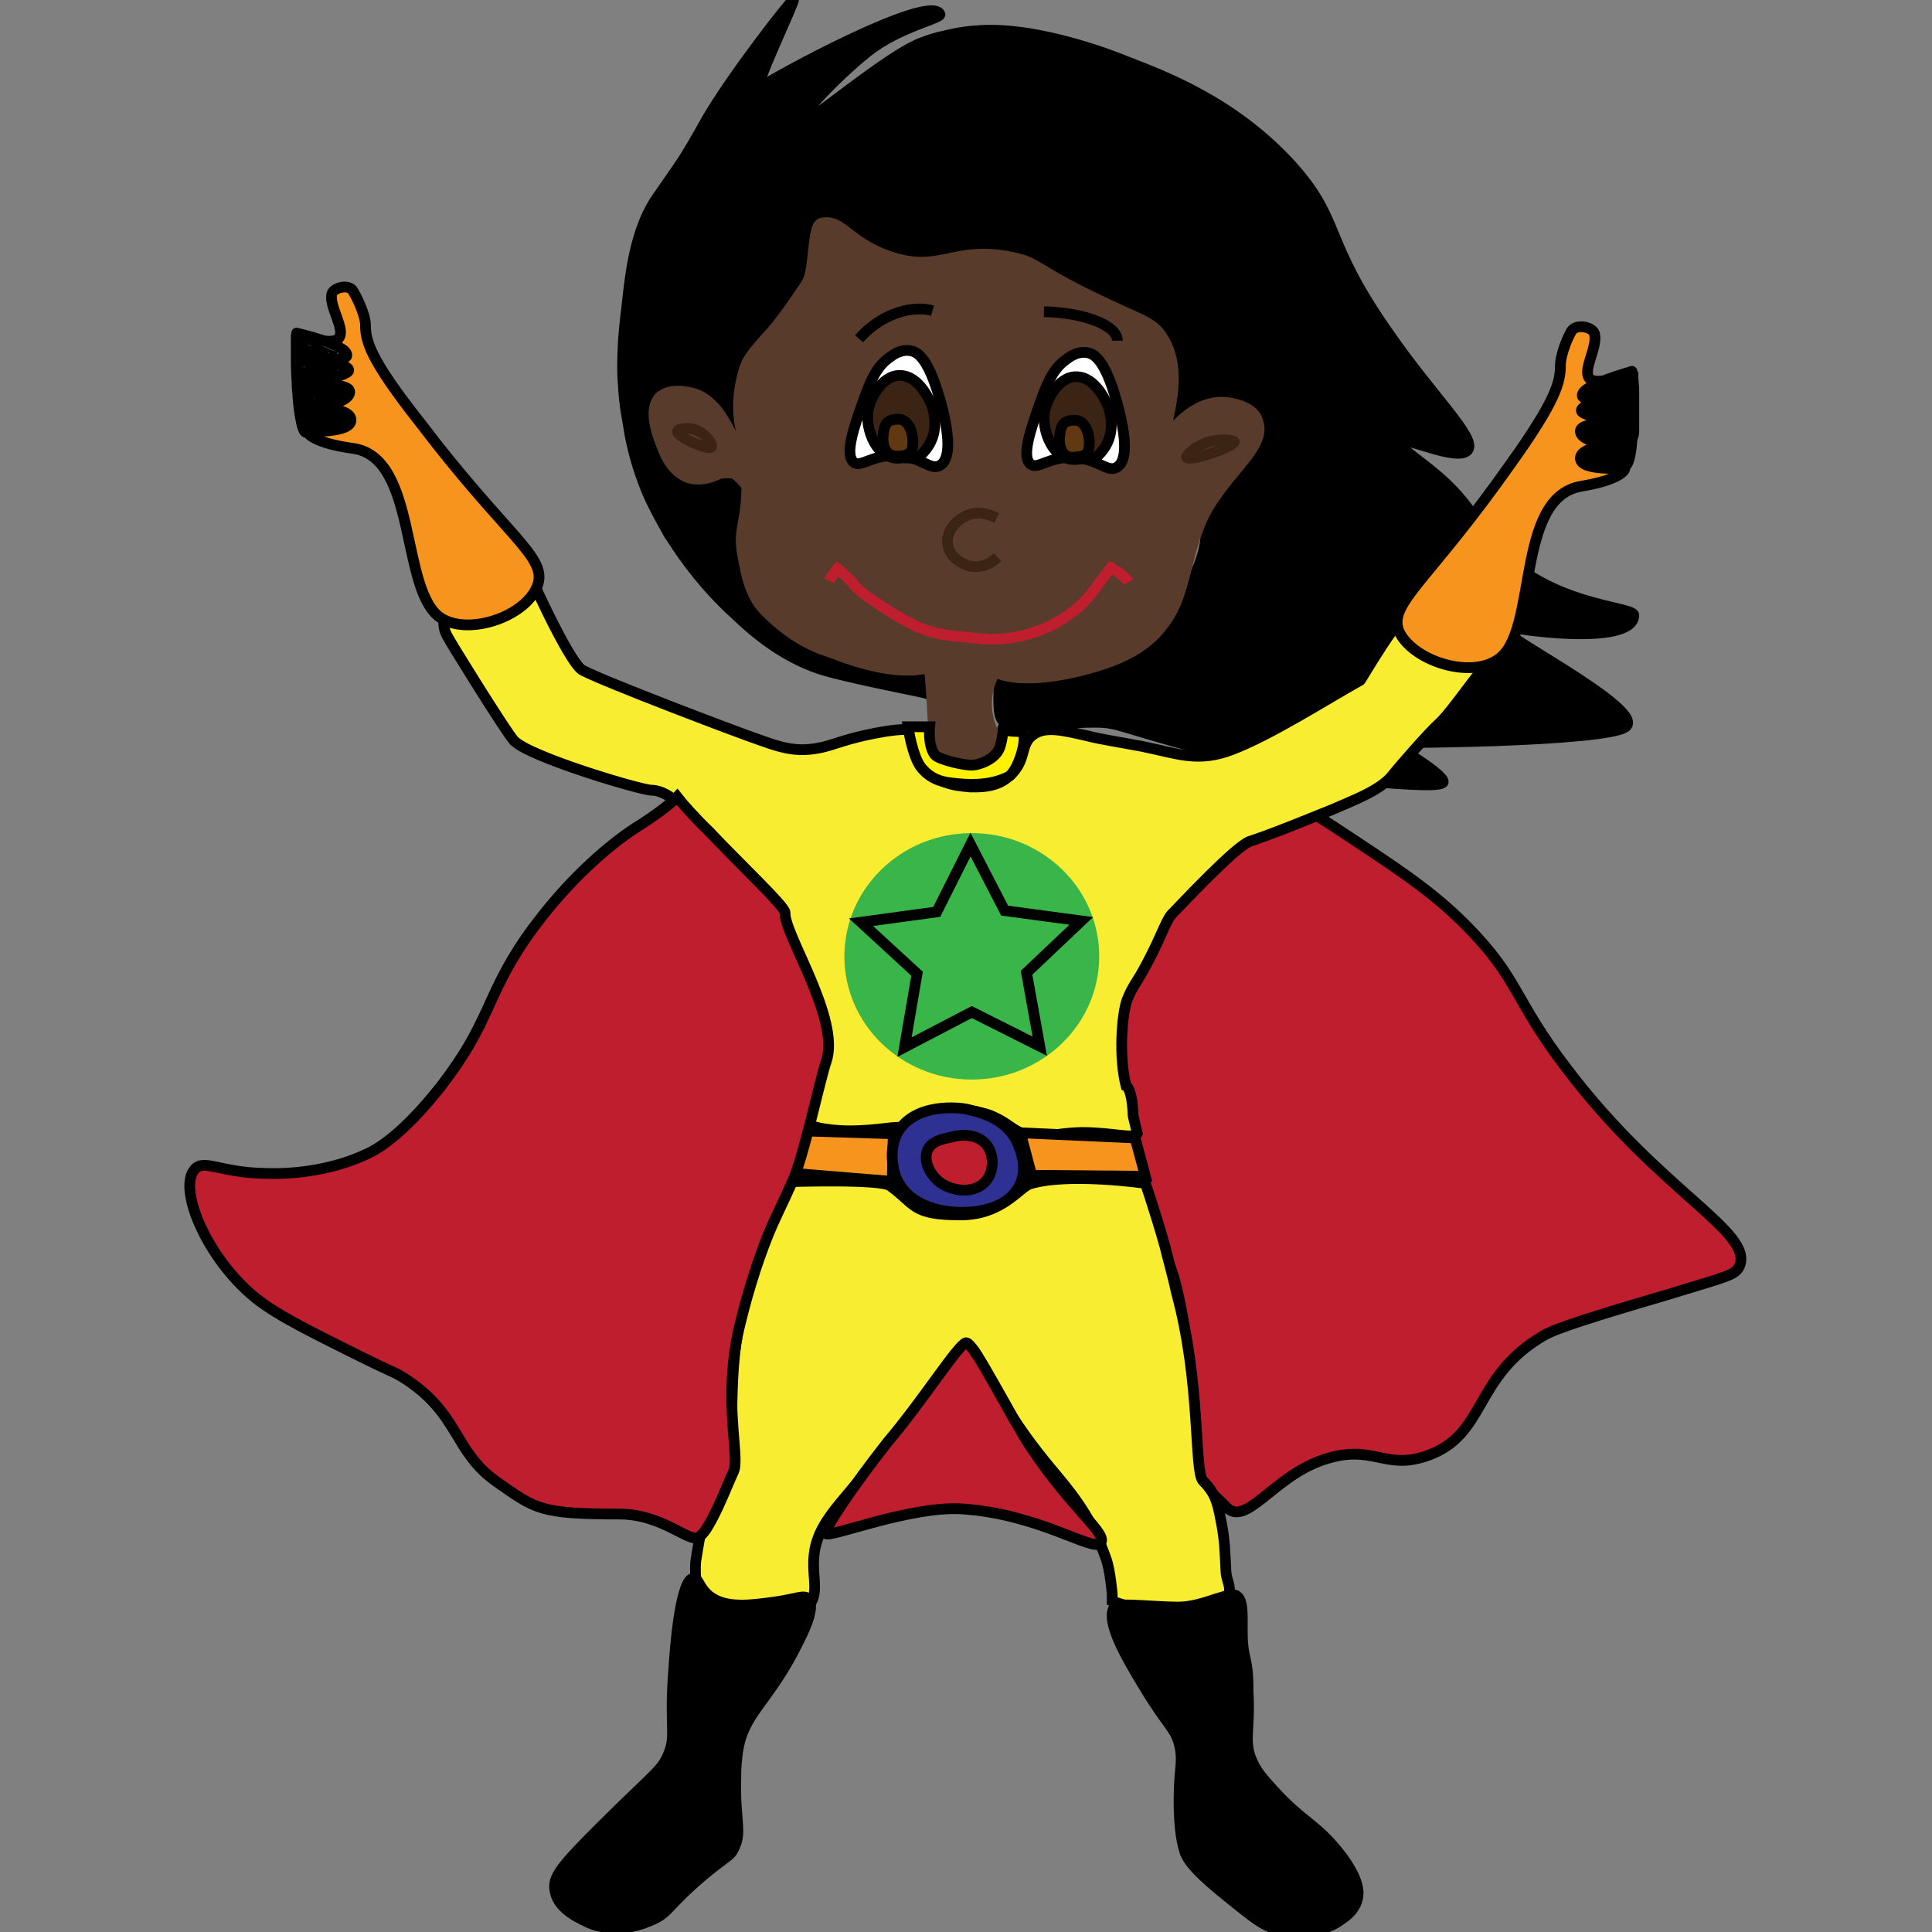 <?xml version="1.0" encoding="utf-8"?>
<!-- Generator: Adobe Illustrator 18.1.0, SVG Export Plug-In . SVG Version: 6.00 Build 0)  -->
<!DOCTYPE svg PUBLIC "-//W3C//DTD SVG 1.1//EN" "http://www.w3.org/Graphics/SVG/1.1/DTD/svg11.dtd">
<svg version="1.1" id="Layer_1" xmlns="http://www.w3.org/2000/svg" xmlns:xlink="http://www.w3.org/1999/xlink" x="0px" y="0px"
	 viewBox="0 0 600 600" enable-background="new 0 0 600 600" xml:space="preserve">
<rect x="0" y="0" width="600" height="600" fill="#808080" stroke="none"/>
<g>
	<path fill="#BE1E2D" stroke="#000000" stroke-width="3.335" stroke-miterlimit="10" d="M380.7,467.9c6.1,6.7,14.4-9,29.8-14.4
		c15.7-5.5,19.2,3.2,32.4-1.3c18.9-6.4,14.4-24.7,36.6-37.5c3.8-2.2,15.1-5.8,37.9-12.5c18.9-5.8,21.5-6.1,22.8-9
		c4.5-10.6-24.7-23.1-53.6-61.3c-16.7-21.8-14.8-27.9-31.4-44.6c-10.9-10.9-20.9-17.3-40.4-30.2c-15.7-10.3-26.9-16-40.4-20.5
		c-7.7-2.6-23.7-3.5-23.7-3.5c-13.5,1.3-1.3,144.4,9.6,154.9c4.2,3.8,7.7,19.6,10.3,47.5c0.6,6.7,0.3,13.8,1.9,21.8
		C373.6,462.2,376.8,463.8,380.7,467.9z"/>
	<path stroke="#000000" stroke-width="3.335" stroke-miterlimit="10" d="M507.4,191.1c0-2.9-26.6-2.6-43-21.5
		c-6.1-7.1-8.3-14.1-19.9-23.4c-5.1-4.2-10.6-7.7-9.9-9c1-2.2,18,6.4,21.2,2.6c2.9-3.8-10.9-16.4-25-36.9
		c-20.2-28.9-14.1-34-29.5-51.3c-18.3-20.2-40.4-28.2-52-32.7c0,0-26.6-11.2-46.5-9.3c-4.8,0.3-9.6,1.6-9.6,1.6s-3.2,0.6-6.4,1.9
		c-10.6,3.5-36.6,26.3-38.2,25c-1.3-1,10.6-13.8,20.5-21.8c9.9-8,23.4-10.6,22.8-11.9c-3.2-6.7-52.6,20.2-55.8,22.8
		c-3.5,2.9,11.2-27.6,10.3-27.3c-1.3,1-18.9,23.4-26.9,37.2c-7.4,13.2-7.1,12.2-15.7,24.7c-7.7,11.5-8.3,27.6-9.6,37.5
		c-1,8.7-1,16.7-0.6,20.5c0.3,6.1,1.3,10.6,1.6,12.5c0.6,4.2,2.2,11.9,5.8,20.5c2.2,5.1,4.8,9.6,6.1,11.9c0,0,0.6,1.3,1.6,2.6
		c8.7,13.8,18.6,22.5,18.6,22.5c3.8,3.5,14.4,14.4,29.5,18.6c10.3,2.9,31.1,6.7,31.4,7.1c0,0-0.6-11.9-0.3-6.4
		c0,0-52.3-7.4-58.7-32.7c-2.9-10.9,3.8-28.9-2.9-28.9c-3.8,0-6.1,3.2-12.2,0.6c-9.9-4.5-17-20.9-10.9-26.3
		c3.5-3.2,10.9-1.9,15.4,1.3c7.4,4.8,8,13.8,9.9,13.5c2.6-0.3-1.9-14.8,5.8-26.6c2.9-4.8,5.1-4.5,11.2-13.2c3.5-5.1,5.5-8,6.7-12.2
		c2.2-8.7-1.3-13.5,1.3-15.4c3.2-2.9,10.6,4.2,22.1,8c16.4,5.1,19.6-3.5,37.9,0.3c12.8,2.6,9.9,6.7,34.3,15.7
		c4.5,1.6,9.3,3.2,13.2,8c6.4,7.4,6.4,16.7,6.4,17.6c0,8.7-4.5,15.1-3.5,15.4c1.3,0.6,5.8-10.6,14.4-12.2c4.2-0.6,9.6,0.6,12.2,4.5
		c3.2,4.8,0.6,10.9,0,13.2c-3.5,9.6-10.3,8.7-14.4,17.6c-2.9,6.4,0,8-3.5,17.6c-2.6,7.1-5.8,11.5-8,14.4c-2.9,3.8-6.7,9-13.5,13.2
		c-4.8,2.9-10.3,4.2-21.2,6.4c0,0-4.8-1-19.6,1.6c0.6-3.5-1,9.3,0.6,12.5c2.2,4.8,15.1,1.3,28.9,1.3c9,0,6.1,1.6,49.7,12.5
		c0,0,17.6,4.5,34.6,5.8l0,0c15.7,1.3,23.4,1.6,24.1,0.3c0.6-2.6-21.2-15.7-19.9-12.5c0.3,0.6,71.5,0,76.7-4.8
		c6.1-5.8-46.2-31.8-38.5-31.4C468.9,195.3,507.1,201,507.4,191.1z"/>
	<path fill="#F9ED32" stroke="#000000" stroke-width="3.335" stroke-miterlimit="10" d="M320.7,228.3c3.8-2.9,9-1.6,17.3,0.3
		c3.8,1,9.9,1.9,16.7,3.2c10.9,2.2,17.3,5.1,27.9,1c11.9-4.5,28.9-15.4,39.8-21.5c0.3,0,11.5-20.2,19.6-26.6
		c3.2-2.6,5.1,7.4,9.3,10.3c3.2,2.2,13.2,6.4,14.4,8c0,0-1.6,1-3.8,3.2c-3.5,3.5-11.2,15.1-15.1,18.6c-3.2,2.9-12.2,13.2-14.4,16
		c-3.8,4.8-12.8,8-18.6,10.6c-4.8,1.9-18,7.4-25.7,9.9c-4.5,1.6-22.1,20.5-23.7,22.1c-2.2,1.9-3.2,6.4-8.3,16
		c-3.2,6.1-4.2,6.4-6.1,11.2c-1.6,4.5-2.6,17.6-0.3,26.6c0,0,1.9,0.6,2.2,9.3l1.3,5.5c-1,1.9-7.4-0.3-17.3-0.3
		c-10.3,0.3-11.2,2.2-16.4,1c-5.5-1.6-5.8-3.8-12.2-6.4c-5.5-1.9-12.2-1.9-13.8-1.3c-5.5,1.3-6.1,2.9-12.5,4.8c-1.9,0.6-1,0-5.8,0.6
		c-8.3,1-13.5,1-18.3,0.3c-4.5-0.6-5.1-1.3-5.5-1.6c-2.2-2.9,0.6-7.7,2.9-17.3c0.6-2.9,2.9-10.3,0.6-18.9c-1-3.5-3.5-6.7-7.7-14.8
		c-5.1-9.9-4.5-9.9-6.1-15.1c-1-2.6-1-2.6-9-10.9c-7.7-8-7.4-7.1-11.5-11.9c-3.5-4.2-11.5-14.8-18.3-14.8
		c-3.2,0-37.9-10.3-42.7-15.4c-2.6-2.9-19.9-30.8-20.5-32.1c-3.8-6.4,1.9-11.2,3.2-12.5c5.8-4.5,7.1-3.8,11.2-8
		c4.5-4.8,6.4-10.6,8.3-5.1c1,2.6,14.8,33.7,19.2,35.9c8.3,4.2,46.5,18.6,51,20.2c9.9,3.5,14.8,5.8,24.1,3.5c3.8-1,7.4-2.6,15.7-4.2
		c9.9-1.9,11.5-1,12.5-0.3c3.5,2.6,0.6,7.4,4.2,11.9c3.5,4.8,10.6,4.8,12.8,5.1c2.6,0,8,0.3,11.9-3.2
		C319.1,236.3,316.5,231.5,320.7,228.3z"/>
	<path fill="#593B2B" stroke="#593B2B" stroke-width="3.335" stroke-miterlimit="10" d="M290.2,232.8c0,0-0.6-16-1.6-25.7
		c0,0-8.3,4.2-29.8-4.2c-2.6-1-11.2-2.9-21.5-13.5c-4.5-4.8-5.5-11.2-6.4-15.7c-1.9-9,0.6-9.9,1-20.9c0,0,2.2-0.6-3.5-5.5
		c-0.6-0.6-4.5-0.6-5.5,0c-1.9,1-5.5,2.2-9.3,1c-5.5-2.2-7.4-8-8.7-11.5c-1-2.6-3.5-9.9,0-13.5c2.9-2.6,7.7-1.9,10.9-1
		c9.6,3.5,11.2,16,14.4,15.7c2.6-0.3-3.2-6.4,0.3-20.9c1-4.2,1.6-5.8,7.7-12.5c4.5-4.8,8.7-11.2,12.2-16.4
		c2.9-4.2,1.6-18.3,4.8-18.9c6.4-1.3,8,5.8,20.9,10.3c16,5.5,19.9-3.5,38.2,0.3c9.3,1.9,5.8,3.8,34.3,16.7c7.1,3.2,9.6,4.2,11.9,7.4
		c8.3,11.5,0.6,28.9,1.6,30.5c1,1.3,6.7-9.3,17-9.6c3.5,0,9,1.3,10.9,4.5c4.5,8.3-6.7,14.8-14.8,28.2c-6.1,10.3-6.7,23.7-11.2,32.1
		c-3.8,6.7-8.7,12.2-20.9,16.4c-14.4,4.8-27.9,5.8-34,2.6l0,0c-5.5,9-1,18-1,18c0,1,0,2.9,0,5.1c-1.3,1-3.5,2.6-6.7,3.2
		c-1,0.3-1.9,0.3-3.2,0.3C293.7,235.7,290.2,232.8,290.2,232.8z"/>
	<path fill="#F7941E" stroke="#000000" stroke-width="3.335" stroke-miterlimit="10" d="M352.5,353.4c1,3.8,2.2,8,3.2,11.9
		l-35.3-0.3l-3.5-13.2L352.5,353.4z"/>
	<polygon fill="#F7941E" stroke="#000000" stroke-width="3.335" stroke-miterlimit="10" points="277.4,352.1 277.1,366.9 
		245.3,364.3 249.2,351.2 	"/>
	<path fill="#2E3192" stroke="#000000" stroke-width="3.335" stroke-miterlimit="10" d="M315.6,354.1c0.3,1,4.2,7.7,1,14.1
		c-4.2,8.3-15.7,8.3-18,8.3c-2.6,0-15.1-0.3-19.9-9.9c-0.3-0.3-3.5-8,0-14.8c5.5-9.6,19.6-7.7,21.2-7.4
		C302.7,345.1,311.4,346.4,315.6,354.1z"/>
	<path fill="#BE1E2D" stroke="#000000" stroke-width="3.335" stroke-miterlimit="10" d="M306.9,356.3c1.9,3.2,1.6,7.7-0.6,10.3
		c-3.5,4.5-11.2,3.5-15.1,0c-2.2-1.9-4.5-5.8-3.2-9.3c1.3-3.2,5.8-3.8,7.7-4.2C297.3,352.5,304,351.5,306.9,356.3z"/>
	<path fill="#F9ED32" stroke="#000000" stroke-width="3.335" stroke-miterlimit="10" d="M355.7,367.5c0,0,3.2,9.3,6.1,19.6
		c0.3,1.6,2.6,9.6,3.5,14.1c7.7,27.9,5.5,55.8,8.3,58.7c3.8,3.8,4.5,6.7,5.5,11.9c1.3,6.4,1.3,9.9,1.6,15.7c0,2.9,1.6,5.1,1,7.1
		c-0.6,2.9-5.1,3.8-8,4.8c-1.6,0.3-9,1.6-14.8,1c-6.1-0.3-13.5-3.2-13.5-3.2v-2.2c0,0-0.6-7.4-1.9-10.9c-3.8-10.9-8.7-18-15.7-26.3
		c-21.5-25.3-22.8-38.5-27.6-40.4c0,0-9,13.2-33.7,42.7c-7.4,9-13.5,14.8-13.8,24.4c-0.3,5.5,1.6,10.9-1.6,14.1
		c-0.6,0.6-1.9,1.6-10.3,1.9c-14.8,0.6-19.2-1.9-20.5-2.9c-1.6-1-4.2-2.9-4.2-5.5c0-2.6-0.3-4.5,0-7.4c1.3-7.4,1-9.3,4.8-16
		c1.6-2.9,2.9-6.7,4.5-10.3c3.5-7.4,0-28.6,4.5-48.8c2.6-11.2,0.6-20.2,4.2-23.4c6.4-6.1,10.6-19.2,10.6-19.2s28.9-1,31.8,1.3
		c8,5.8,6.7,9,21.8,9c12.8,0,18-8.3,21.5-9.6C331.6,364,355.7,367.5,355.7,367.5z"/>
	<path stroke="#000000" stroke-width="3.335" stroke-miterlimit="10" d="M385.8,506.4c0-5.1,0.3-9.6-1.9-10.9c-1.3-0.6-2.6,0-6.1,1
		c-3.8,1.3-8,2.6-11.9,2.6c-6.4,0-18.6-1.3-19.6-0.3c-3.5,4.2,3.8,16.4,9,25c7.7,12.8,9.9,12.8,11.2,18.9c1,5.8-0.6,6.7-0.3,19.6
		c0.3,9.3,1.6,11.9,1.9,13.2c1,2.2,2.6,4.8,10.6,11.5c8.3,6.7,12.5,10.3,16,11.5c1,0.3,13.5,4.2,22.1-2.6c1.6-1,4.2-3.2,4.8-6.4
		c0.3-1.3,1-5.5-5.8-14.1c-7.1-9-11.5-9.6-20.5-19.6c-3.5-3.8-5.1-5.8-6.4-8.7c-2.9-6.4-0.6-9.3-1.3-21.8
		C387.7,514.1,385.8,516.1,385.8,506.4z"/>
	<path stroke="#000000" stroke-width="3.335" stroke-miterlimit="10" d="M245.9,513.8c2.9-5.5,7.7-14.4,5.1-17.3
		c-1.3-1.3-3.5,0-10.3,1c-7.4,1-15.4,2.2-20.5-1.9c-3.2-2.6-3.2-5.5-4.8-5.5c-4.2,0.3-5.8,22.8-6.1,27.6c-1.6,19.6,1,20.9-1.9,27.6
		c-2.2,4.8-3.8,5.1-20.9,22.1c-12.2,12.2-15.1,15.7-14.1,19.9c1,6.1,9,9,10.6,9.9c9.3,3.8,18-0.3,19.6-1c5.1-2.2,4.5-4.2,15.4-13.5
		c8-6.7,8.7-6.1,9.9-8.7c2.6-5.1,0.3-8.3,0.6-21.5c0-4.2,0.3-6.4,0.6-8.7C230.9,532.4,237.6,529.2,245.9,513.8z"/>
	<path fill="#BE1E2D" stroke="#000000" stroke-width="3.335" stroke-miterlimit="10" d="M210.3,247.5c0,0-2.9,3.2-11.5,8.7
		c-7.4,4.5-22.1,16-35.6,35.3c-12.5,18.3-10.9,26-26.3,45.9c-11.9,15.1-19.9,19.6-22.8,20.9c-12.2,5.8-25.3,6.4-32.1,6.1
		c-13.8-0.3-18.6-4.5-21.5-1.3c-5.1,5.5,2.6,25,16,37.5c6.7,6.4,16.4,11.2,35.9,20.9c10.3,5.1,9.3,4.2,12.5,6.1
		c18,11.2,15.7,23.1,29.5,32.7c11.9,8.3,13.2,9.9,37.9,9.9c14.4,0,22.8,10.3,25.3,6.7c0.6-0.6,1.3-1,3.5-5.1
		c2.9-5.5,4.2-9.3,6.7-14.8c2.2-4.8-3.8-22.8,2.2-46.5c2.6-10.6,6.1-21.5,9.9-30.2c6.1-13.2,1.6-3.2,6.1-13.2
		c3.5-7.4,8.7-32.1,10.6-37.5c4.5-13.2-13.2-39.5-12.8-46.2c0-1.9-13.8-14.8-23.7-25.3C216.1,254.3,211.6,249.2,210.3,247.5z"/>
	<path fill="#BE1E2D" stroke="#000000" stroke-width="3.335" stroke-miterlimit="10" d="M256.5,476.3c1.3,1.3,26.3-8.7,42.3-7.7
		c24.1,1.6,40.7,13.5,43,10.6s-8.7-10.3-21.5-29.5c-6.1-9-17.6-32.4-20.2-32.7c-2.2,0-13.2,17.6-24.4,30.8
		C264.9,461.5,255.6,475.3,256.5,476.3z"/>
	<path fill="none" stroke="#3C2415" stroke-width="3.335" stroke-miterlimit="10" d="M220.9,138.8c0.6-0.6-1.3-3.5-3.8-4.8
		c-2.9-1.6-6.4-1-6.7,0C210.3,135.6,220,140.1,220.9,138.8z"/>
	<path fill="none" stroke="#3C2415" stroke-width="3.335" stroke-miterlimit="10" d="M368.5,142c-0.3-0.6,3.2-3.8,7.1-4.8
		c3.2-1,7.4-0.6,7.7,0C383.2,138.8,369.1,143.6,368.5,142z"/>
	<g>
		<path fill="#FFFFFF" stroke="#000000" stroke-width="3.335" stroke-miterlimit="10" d="M346.7,145.2c-2.9,1.6-5.8-2.9-13.8-3.2
			c-7.4,0-10.6,3.8-12.8,2.2c-2.9-2.2-0.3-10.3,3.2-19.9c2.6-7.4,4.8-10.6,8-12.8c1.3-1,3.8-2.6,6.7-1.9c1.3,0.3,4.2,1.3,7.4,10.6
			C346,122.1,352.8,142,346.7,145.2z"/>
		<path fill="#3C2415" stroke="#000000" stroke-width="3.335" stroke-miterlimit="10" d="M342.5,139.8c4.5-5.8,1.9-12.8,1.6-13.8
			c-0.3-0.3-3.5-9-9.9-9c-5.8,0-9,7.7-9.3,9c-2.2,5.5,1.3,17,9,16.7C338.7,142,339,144.3,342.5,139.8z"/>
		<path fill="#603913" stroke="#000000" stroke-width="3.335" stroke-miterlimit="10" d="M333.5,142c3.5-0.3,4.8-0.6,4.8-4.8
			c0-1.9-1-6.7-4.5-6.7c-3.5,0-4.5,1.3-4.8,5.8C329,139.1,330,142.3,333.5,142z"/>
	</g>
	<path fill="none" stroke="#000000" stroke-width="3.335" stroke-miterlimit="10" d="M289.6,96.5c-5.1-1.6-15.1,0-22.8,8.7"/>
	<path fill="none" stroke="#000000" stroke-width="3.335" stroke-miterlimit="10" d="M347,105.8c0-4.8-10.3-8.7-22.8-9"/>
	<line fill="none" stroke="#000000" stroke-width="3.335" stroke-miterlimit="10" x1="277.1" y1="103.8" x2="277.1" y2="103.8"/>
	<g>
		<path fill="none" stroke="#3C2415" stroke-width="3.335" stroke-miterlimit="10" d="M309.5,160.9c-0.6-0.3-4.5-2.6-8.7-1
			c-3.8,1.3-7.4,5.5-6.4,9.6c0.6,3.2,3.5,5.1,6.1,6.1c3.2,1,6.7,0,9.3-2.6"/>
	</g>
	<path fill="none" stroke="#BE1E2D" stroke-width="3.335" stroke-miterlimit="10" d="M350.5,180.8c-1.3-2.2-5.5-4.5-5.5-4.5
		s-3.5,4.5-5.8,7.7c-8,10.3-19.9,13.2-23.7,13.8c-6.4,1.3-11.2,0.6-16,0c-3.8-0.3-9.6-0.6-16-3.8c-3.5-1.9-7.1-3.8-12.2-7.4
		c-5.8-3.8-6.4-5.5-6.4-5.5c-3.8-3.8-4.8-4.5-4.8-4.5s-1.9,2.2-2.6,3.8"/>
	<g>
		<path fill="#FFFFFF" stroke="#000000" stroke-width="3.335" stroke-miterlimit="10" d="M291.8,144.6c-2.9,1.6-5.8-2.9-13.8-3.2
			c-7.4,0-10.6,3.8-12.8,2.2c-2.9-2.2-0.3-10.3,3.2-19.9c2.6-7.4,4.8-10.6,8-12.8c1.3-1,3.8-2.6,6.7-1.9c1.3,0.3,4.2,1.3,7.4,10.6
			C291.2,121.5,297.9,141.4,291.8,144.6z"/>
		<path fill="#3C2415" stroke="#000000" stroke-width="3.335" stroke-miterlimit="10" d="M287.7,139.4c4.5-5.8,1.9-12.8,1.6-13.8
			c-0.3-0.3-3.5-9-9.9-9c-5.8,0-9,7.7-9.3,9c-2.2,5.5,1.3,17,9,16.7C284.1,141.7,284.1,143.9,287.7,139.4z"/>
		<path fill="#603913" stroke="#000000" stroke-width="3.335" stroke-miterlimit="10" d="M278.7,141.7c3.5-0.3,4.8-0.6,4.8-4.8
			c0-1.9-1-6.7-4.5-6.7s-4.5,1.3-4.8,5.8C274.2,138.8,275.1,141.7,278.7,141.7z"/>
	</g>
	<path fill="#FFF200" stroke="#000000" stroke-width="3.335" stroke-miterlimit="10" d="M317.2,227.3c-2.2-0.3-1.3,0-3.8-0.3
		c-2.6-0.3-1.9-1-1.9-1s0,3.2-1,6.1c-1.3,3.8-6.7,5.5-8.3,5.5c-1.9,0.3-10.6-1.6-11.9-3.2c-2.2-2.9-1.6-8.7-1.6-8.7h-6.7
		c0,0,1.3,9.3,4.2,12.8c3.5,4.2,7.7,4.5,10.6,4.8s9.9,1,16-1.9C316.2,240.2,319.7,227.7,317.2,227.3z"/>
	<g>
		<path fill="#F7941E" stroke="#000000" stroke-width="3.335" stroke-miterlimit="10" d="M137.2,192.1c-13.2-8-7.1-50.4-27.9-52.9
			c-11.5-1.6-13.8-4.5-13.8-5.1c0-0.3,13.8,0.6,13.5-3.8c-0.3-4.2-14.8-4.2-14.8-3.8c0,0.6,14.4-0.6,14.4-4.8
			c0-3.5-15.7-1.6-15.7-1.9c0,0,15.4-2.9,15.4-4.8c0-2.9-16-2.6-16-2.9s15.1,0.3,15.4-1.6c0.6-3.5-16-7.1-15.7-7.1
			s10.9,4.5,13.2,1.6c2.2-2.6-2.9-9.6-2.2-13.5c0.3-2.2,5.5-3.5,6.7-1c1.9,3.2,3.8,8,3.8,10.3c0,5.1,1.3,10.6,17,30.5
			c26.6,35,39.1,41.4,36.6,50C164.1,191.1,146.2,197.5,137.2,192.1z"/>
		<path fill="none" stroke="#000000" stroke-width="3.335" stroke-miterlimit="10" d="M92,103.8c0,3.2,0,6.1,0,9
			c0,2.9,0.3,5.5,0.3,7.7c0.3,2.6,0.3,4.5,0.6,6.4c0.6,4.5,1.3,7.4,2.2,7.4"/>
		<g>
			<g>
				<path d="M92.6,106.4c0,1-0.3,3.2,0.3,4.5c0.6,1,1.3,0.3,2.2,0.3c1.6,0,2.9,0.6,4.5,0.6c1.6,0,3.2-0.3,4.8-1
					c0.6-0.3,0.6-1.3,0-1.6c-1.9-0.6-3.8-1.6-5.5-2.2c-1.3-0.6-3.2-1.6-4.5-1.3c-0.3,0-0.6,0.3-0.6,0.6c-0.3,1.3-0.6,2.9,1,3.2
					c0.6,0.3,1.3,0,1.9,0.3c0.6,0,1.3,0.3,1.6,0.6c1,0.3,1.9,0.6,3.2,0.6c1,0,1-1.3,0.3-1.6c-1.9-1-4.2-1.9-6.4-2.2
					c-1,0-1.6,1.3-0.3,1.6c2.2,0.3,4.2,1.3,6.4,2.2c0-0.6,0-1,0.3-1.6c-1.6,0.3-2.9-0.6-4.5-1.3c-0.3,0-1-0.3-1.3-0.3
					c-0.6-0.3-0.6,0-0.3,0.3c0-0.6,0-1,0-1.6c-0.3,0.3-0.6,0.3-0.6,0.6c1.6,0,3.8,1.3,5.1,1.6c1.6,0.6,2.9,1.3,4.5,1.9
					c0-0.6,0-1,0-1.6c-2.6,1-5.1,1-7.7,0.3c-0.6-0.3-1.3,0-1.9-0.3c-1,0-0.3,0.3-0.3-0.3c0-1,0-1.9,0-2.6
					C94.2,105.4,92.6,105.4,92.6,106.4L92.6,106.4z"/>
			</g>
		</g>
		<g>
			<g>
				<path d="M92.9,114.7c0,1.3,0.3,2.9,0.3,4.2c0,0.6,1,1.3,1.6,0.3c0.6-1.3,3.8-1.3,5.1-1.6c1.6-0.3,3.2-1,4.8-1.3
					c0.6-0.3,0.6-1,0.3-1.3c-1.3-1.6-3.5-1.3-5.5-1.3c-1.3,0-4.8-0.6-5.5,1c-0.3,1,0.3,2.2,1.6,2.6c1.3,0,2.6-0.3,3.8-0.3
					c1.3,0,2.6,0,3.8-0.3c1-0.3,0.6-1.9-0.3-1.6c-1.6,0.3-2.9,0.3-4.5,0.3c-0.6,0-1,0-1.6,0c-0.3,0-1.6,0-1.3,0.3
					c2.2,0.3,6.4-1.3,8.3,0.6c0-0.3,0.3-1,0.3-1.3c-2.2,0.6-4.8,1.3-7.1,1.6c-1.6,0.3-2.9,0.3-3.5,1.9c0.6,0,1,0.3,1.6,0.3
					c0-1.3-0.3-2.9-0.3-4.2C94.5,113.5,92.9,113.5,92.9,114.7L92.9,114.7z"/>
			</g>
		</g>
		<g>
			<g>
				<path d="M97.7,116c0.6,0,1.9-0.3,2.6,0c0.3,0,0.6,0.6,1,0.6c0.6,0.3,1.3,0,1.9,0s1.6,0,2.6-0.3c0.3,0,0.6-0.3,0.6-0.6l0,0
					c0-0.3-0.3-0.6-0.3-0.6l0,0c-1-0.6-1.6,1-1,1.3l0,0c0-0.3-0.3-0.3-0.3-0.6l0,0c0.3-0.3,0.3-0.6,0.6-0.6c-0.6,0.3-1.6,0.3-2.2,0
					c-0.6,0-1,0-1.6-0.3l-0.3-0.3c-1-0.3-2.2,0-3.5,0C96.8,114.4,96.8,116,97.7,116L97.7,116z"/>
			</g>
		</g>
		<g>
			<g>
				<path d="M94.2,117.9c0.3,0,0.6,0,1,0c1,0,1-1.6,0-1.6c-0.3,0-0.6,0-1,0C93.2,116.3,93.2,117.9,94.2,117.9L94.2,117.9z"/>
			</g>
		</g>
		<g>
			<g>
				<path d="M93.9,122.8c4.5,0,8.7,0,13.2,0c0-0.6,0-1-0.3-1.6c-2.6,0.6-5.5,1.6-8,2.2c-0.6,0.3-1.3,0.3-1.9,0.6c-0.3,0-0.6,0-1,0.3
					c-0.3,0.3-0.3,0.3-0.3-0.3c-1.3-1,1.9-0.3,2.6-0.3c1.3,0,2.6,0,3.8-0.3c0,0,1.9,0,1.9-0.3c0-0.3-1.6-0.3-1.9-0.3
					c-1,0-1.6,0.3-2.6,0.6c-0.3,0.3-1,0.6-1.3,0.6c-0.6,0.3-1,0.3-1.6-0.3c-1,0-1.3-0.3-0.6-0.6c0,0.6,0,1,0.3,1.6
					c0.3,0,0.3-0.3,0.6-0.3c1,0,1-1.6,0-1.6c-0.6,0-1,0-1.3,0.3s-0.6,1.3,0.3,1.6c1.6,0.3,2.6-1.3,1-2.2c-1.3-1-2.2,0-2.6,1.3
					c-0.3,2.6,2.2,2.9,4.2,2.2c1-0.3,1.6-0.6,2.2-1c1-0.3,1.9-0.3,2.9-0.3c0.6,0,1.6-0.3,2.2-1c1-1.9-1.6-1.9-2.9-1.9
					c-2.2,0-4.5,0.3-7.1,0.3C95.2,121.8,94.2,121.8,93.9,122.8c-0.6,0.6,0.3,2.9,1.3,3.2c1.3,0.3,4.2-1,5.5-1.3
					c2.2-0.6,4.5-1.3,6.7-1.9c1-0.3,0.6-1.6-0.3-1.6c-4.5,0-8.7,0-13.2,0C92.6,121.2,92.6,122.8,93.9,122.8L93.9,122.8z"/>
			</g>
		</g>
		<g>
			<g>
				<path d="M94.5,129.5c2.6,0,5.1,0,7.4,0c1.3,0,2.6,0.3,3.8,0.6c0.6,0.3,0.6,0,0-0.3c-0.6,0.3-1.3,0.6-2.2,1c-1,0.3-2.2,0.6-3.2,1
					c-0.3,0-5.1,1-4.2-1c0.3-0.6,3.8-0.6,4.5-0.6c0.6,0,4.5,0,1.6,0.6c-1,0.3-1.6,0.3-2.6,0.3c-1.3,0.3-3.5,0.6-1,0
					c1-0.3,1.9-0.3,2.9-0.6c0.6,0.3,1.3,0,1.9-0.3c0,0,0,0-0.3,0c-1.3,0-2.2,0.3-3.5,0.6c-0.6,0-1.3,0.3-1.6,0.6
					c0,0.6,0.6,0.6,1,0.3c1,0,2.2-0.6,3.2-0.6s0.6-1.6-0.3-1.6c-1.6,0.3-7.1,0.6-4.8,3.5c0.3,0.3,0.6,0.3,0.6,0.3
					c2.2-0.6,4.5-1,6.7-1.6c0.6-0.3,1.3-0.3,1.3-1c0.3-2.2-3.2-1.9-4.5-1.6c-1.3,0.3-6.4,0-5.8,2.6c0.6,2.6,5.8,1,7.1,0.6
					c1.3-0.3,4.2-1.3,2.6-3.2c-0.6-1-2.2-1-3.5-1c-1.9,0-3.5,0.6-5.1,0.6c-2.2,0-2.2,2.9-1,4.2c1.6,1.6,6.1,0,8-0.3
					c1-0.3,6.1-1.6,3.8-3.5c-1-1-3.5-1-4.8-1c-2.6-0.3-5.5-0.3-8,0C93.2,127.9,93.2,129.5,94.5,129.5L94.5,129.5z"/>
			</g>
		</g>
	</g>
	<g>
		<path fill="#F7941E" stroke="#000000" stroke-width="3.335" stroke-miterlimit="10" d="M465.1,204.9c12.8-8.3,5.1-50.4,26-53.9
			c11.5-1.9,13.5-4.8,13.5-5.5c0-0.3-13.8,1-13.8-3.2c0-4.2,14.4-4.8,14.4-4.2s-14.4,0-14.4-4.2c0-3.5,15.7-2.2,15.7-2.2
			s-15.4-2.2-15.4-4.2c0-2.9,15.7-3.2,15.7-3.5c0-0.3-15.1,1-15.4-1c-0.6-3.5,16-7.7,15.4-7.7c-0.3,0-10.6,5.1-13.2,2.2
			c-2.2-2.6,2.6-9.6,1.6-13.8c-0.6-2.2-5.5-3.2-7.1-1c-1.9,3.2-3.5,8.3-3.5,10.6c0,5.1-1,10.6-15.7,31.1
			c-25.3,35.9-37.5,42.7-34.6,51.3C438.1,204.9,456.1,211,465.1,204.9z"/>
		<path fill="none" stroke="#000000" stroke-width="3.335" stroke-miterlimit="10" d="M507.1,115.4c0,3.2,0.3,3.8,0.3,6.7
			c0,2.9,0,9,0,11.2c0,2.6-0.3,1.6-0.6,3.5c-0.3,4.8-1.3,7.7-1.9,7.7"/>
		<g>
			<g>
				<path d="M505.2,117.9c0,0.6,0,1.3,0,1.6c-0.3,1,0,1,0.6,1c0.6,0,0.6,0,0,0c-1-0.3-2.2,0-3.2,0.3c-3.2,1-5.8,0.6-9,0
					c0,1,0,1.9,0,3.2c1.9-0.6,3.8-1.3,5.8-2.2c1.6-0.6,4.2-1.9,5.8-1.9c-0.6-0.3-1-0.6-1.6-1.3c0.3,0.3,0.3,1.3,0.3,1.6
					c0.3-0.3,0.6-1,0.6-1.3c-0.3,0-2.2,0.3-2.9,0.6c-1.6,0.6-2.9,1.3-4.5,1c0,1,0,2.2,0,3.2c0.3,0,1.3,1.3,1.9,1.6
					c0.6,0.3,1.3,0.6,2.2,0.3c1.9-0.6,2.2-3.8,3.8-4.2c1.9-0.6,1.3-3.8-1-3.2c-1.6,0.3-3.2,2.2-3.8,3.8c0,0.3-0.3,0.3-0.3,0.6
					c0.6,0.3,0.6,0.3,0.3,0c-0.3-0.3-0.6-0.6-1-1c-0.6-0.6-1.3-1-2.2-1c-1.9,0-1.9,3.2,0,3.2c1.6,0,2.9-0.3,4.2-1
					c1.3-0.6,2.6-0.6,4.2-1c1.9-0.6,1.9-2.6,1.3-4.2c-0.3-0.6-0.6-1.3-1.6-1.3c-1.9,0-3.8,1-5.8,1.6c-2.2,1-4.5,1.6-6.7,2.6
					c-1.3,0.3-1.6,2.9,0,3.2c1.9,0.3,3.8,0.6,5.8,0.6c2.2,0,4.5-1,6.7-1c3.2,0,3.2-2.6,2.9-5.5C508,116,504.8,116,505.2,117.9
					L505.2,117.9z"/>
			</g>
		</g>
		<g>
			<g>
				<path d="M505.2,125c0,1.6,0,2.9-0.3,4.5c1-0.3,1.9-0.6,2.9-1c-1-1.6-2.6-2.2-4.5-2.2c-3.2-0.3-6.1-1-9-1.6
					c0.3,1,0.3,1.9,0.6,2.6c1.3-1.3,3.5-1,4.8-1c1,0,4.2-0.3,4.8,0c-0.3-0.3-0.6-1-0.6-1.3c0,1.6,0,3.2,0,4.8c1,0,2.2-0.3,3.2-0.3
					c0-0.6,0-2.6-0.3-3.5C506.4,125.3,505.8,125,505.2,125c-1.3,0.3-2.6,0-4.2,0s-3.2,0.3-4.8,0c-1.9-0.3-2.9,2.6-1,3.2
					c1.6,0.3,3.2,0.3,5.1,0.3c1.6,0,3.5,0,5.1,0c-0.3-0.3-1-0.6-1.3-0.6c0,0,0,1.9,0,2.9c0.3,1.9,2.9,1.3,3.2-0.3
					c0.3-1.9,1-5.8-1.3-6.4c-1-0.3-2.2,0-3.2,0c-1.6,0-2.9,0-4.5,0c-1.9,0-3.8,0.3-5.1,1.9c-0.6,1-0.6,2.2,0.6,2.6
					c1.9,0.3,3.8,1,5.8,1.3c1.3,0.3,5.1,0,5.8,1.3c1,1.3,2.9,0.6,2.9-1s0-2.9,0.3-4.5C508.4,122.8,505.2,122.8,505.2,125L505.2,125z
					"/>
			</g>
		</g>
		<g>
			<g>
				<path d="M502.6,124.7c-1,0-2.6,0-3.5,0.3l-0.3,0.3c-0.3,0.3-1,0.3-1.3,0.3c-0.6,0-1.6,0-2.2,0c0.3,0.3,0.3,0.3,0.6,0.6l0,0
					c0,0.3-0.3,0.6-0.3,1l0,0c1-0.6,0-1.9-1-1.3l0,0c-0.3,0.3-0.3,0.6-0.3,1l0,0c0,0.3,0.3,0.6,0.6,0.6c1.3,0.3,3.2,0.3,4.2,0
					c0.6,0,0.6-0.6,1.3-0.6c0.6-0.3,1.9,0,2.9,0C503.5,126.3,503.5,124.7,502.6,124.7L502.6,124.7z"/>
			</g>
		</g>
		<g>
			<g>
				<path d="M506.4,126.6c-0.3,0-0.6,0-1,0c-1,0-1,1.6,0,1.6c0.3,0,0.6,0,1,0C507.4,127.9,507.4,126.3,506.4,126.6L506.4,126.6z"/>
			</g>
		</g>
		<g>
			<g>
				<path d="M506.8,130.5c-4.8,0.3-9.6,0.3-14.4,0.6c-1.6,0-2.2,2.9-0.3,3.2c2.6,0.6,4.8,1,7.4,1.6c1.9,0.3,4.2,1.3,6.1,1.3
					c0.6,0,1-0.3,1.3-0.6c0.6-1.3,1.3-3.8-0.3-4.8c-1-0.6-2.9,0-3.8,0c-1.9,0-3.8,0-6.1,0c-1.6,0-4.2-0.3-4.2,2.2
					c0.3,2.9,3.8,2.2,5.8,2.6c2.2,0.3,5.1,2.2,7.4,0.6c1.3-1,1.6-3.5,0.3-4.5c-3.2-2.9-6.4,4.8-1.3,3.8c1.6-0.3,1.6-2.2,0.3-2.9
					c-0.6-0.3-1-0.6-1.9-0.6c-1.9,0-1.9,3.2,0,3.2h0.3c0-1,0.3-1.9,0.3-2.9c0.3,0.3,0.6,0.3,1.3,0.6c0,0.6-0.3,1-0.3,1.6
					c0,0.3-4.5-1.6-5.5-1.9c-0.6,0-1.3-0.3-1.9-0.3c-0.3,0-0.6,0-1,0c-1.6,1.3-1.9,1.9-0.6,1.9c1,0.6,3.5,0.3,4.8,0.3
					c1,0,4.2-0.3,4.2-0.3c-0.3-0.3-0.6-1-0.6-1.3c0,0.6,0,1-0.3,1.6c0.3-0.3,1-0.6,1.3-0.6c-2.2,0-4.5-1-6.4-1.3
					c-2.2-0.3-4.2-1-6.4-1.3c0,1-0.3,2.2-0.3,3.2c4.8-0.3,9.6-0.3,14.4-0.6C509,133.7,509,130.5,506.8,130.5L506.8,130.5z"/>
			</g>
		</g>
		<g>
			<g>
				<path d="M506.1,136.9c-4.2,0-9.9-0.3-13.5,1.9c-2.6,1.6-1,3.8,1,5.1c2.9,1.6,7.1,3.2,10.6,2.6c2.9-0.6,3.2-4.5,2.2-7.1
					c-0.3-0.6-0.6-1-1-1c-2.2-0.3-3.5,1.9-3.8,3.8c0,0.3-0.3,0.6-0.3,1c1,0,1,0,0.3-0.3c0-0.6-1-1.3-1.3-1.6c-0.6-1-1.3-1.9-2.2-2.6
					c-1.9-1.3-4.5,0-4.5,2.2c0.3,3.5,5.8,3.8,8.3,4.5c2.6,0.3,4.8-1.3,3.8-4.2c-0.3-1-0.6-2.2-1.3-2.9c-1-1-1.3-0.6-2.6-0.6
					c-1.9,0.3-3.5,0-5.5,0.3c-1.3,0.3-2.9,1-2.9,2.6c0,1.3,0.3,1.9,1.3,2.6c1,0.6,2.2,0.3,3.2,0.6c1.6,0.3,2.9,1,4.2,1.6
					c1,0.3,1.6,0.3,2.2-0.6c2.6-3.5-3.8-5.1-6.1-5.5c-1.9-0.3-2.9,2.9-1,3.2c0.3,0,3.8,1.3,4.2,1c0.6-0.3,1.6-0.3,2.2-0.6
					c-1.3-0.6-2.6-1.3-4.2-1.6c-1.3-0.3-2.9-0.3-4.2-1c0.3,0.3,0.6,0.6,1,1c-0.6,0.3-0.6,0.3,0.3,0.3c0.3,0,1,0,1.3,0
					c1,0,1.6,0,2.2,0c0.6,0,1.3-0.3,1.9-0.6c1-0.3,1,0-0.3-0.3c-0.3-0.3-0.6-0.6-1-1c0.3,0.6,1,1.6,1,2.2c0.3,0.6,0.3,0.6-0.6,0
					c-0.6-0.3-1.6-0.3-2.6-0.6c-0.3,0-3.2-0.6-3.2-0.3c0,0,0.6,1,1,1c0.6,1,1.3,1.9,1.9,2.6c1,1.3,2.6,2.2,3.8,1
					c0.6-0.6,1-1.3,1.3-1.9c0.3-0.3,0.3-1,0.6-1.3c0-0.3,0.3-0.6,0.3-0.6c0.3-0.6,0.3-0.6-0.6-0.3c-0.3-0.3-0.6-0.6-1-1
					c0.3,0.6,0.3,2.9,0,2.9c0,0-1.9-0.3-2.2-0.3c-2.2-0.3-3.8-1.3-5.8-1.9c-0.6-0.6-1-0.6-0.6,0c0,0.6,0.3,0.6,1,0
					c1,0,1.9-0.6,2.9-0.6c2.6-0.3,5.1-0.3,7.7-0.3C508.4,140.1,508.4,136.9,506.1,136.9L506.1,136.9z"/>
			</g>
		</g>
	</g>
	<g>
		
			<ellipse fill="#39B54A" stroke="#39B54A" stroke-width="3.335" stroke-miterlimit="10" cx="301.8" cy="297" rx="37.9" ry="36.6"/>
		<polygon fill="#39B54A" stroke="#000000" stroke-width="3.335" stroke-miterlimit="10" points="322.9,324.9 301.8,314.3 
			280.9,325.2 284.8,302.4 267.4,286.4 290.9,283.2 301.4,262.3 312,282.8 335.8,286 318.8,302.1 		"/>
	</g>
</g>
</svg>
